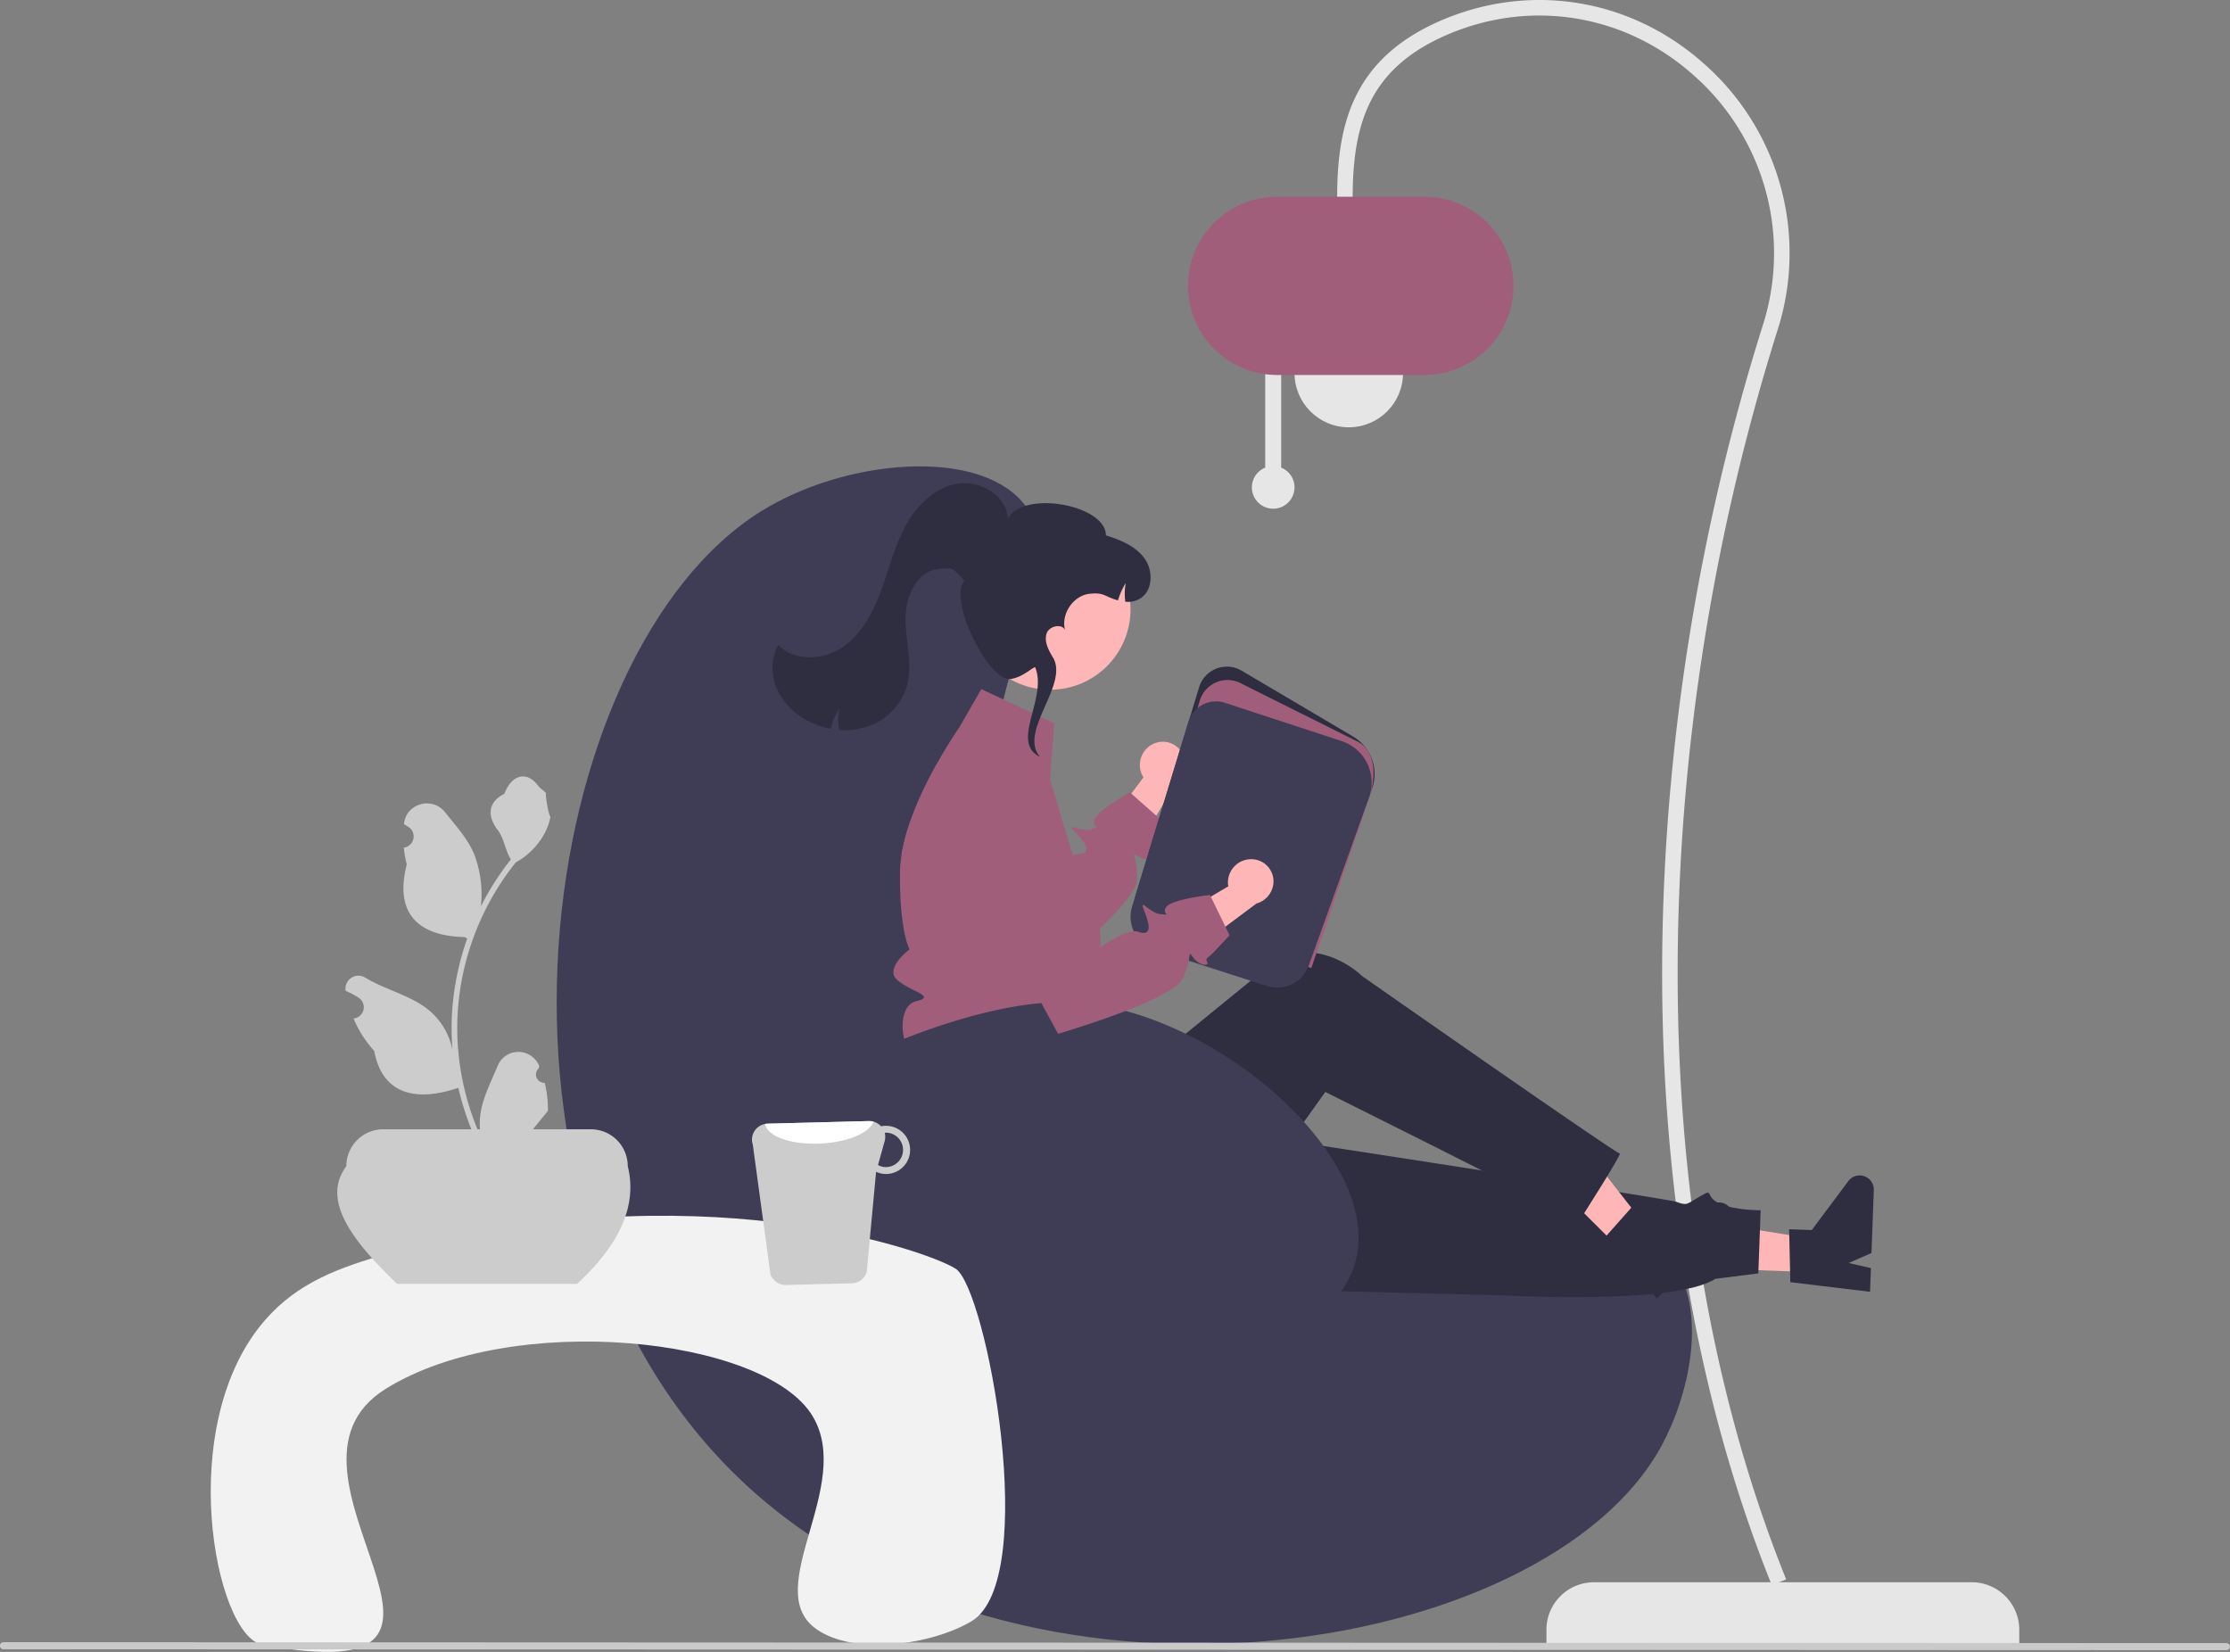 <svg xmlns="http://www.w3.org/2000/svg" data-name="Layer 1" width="751.131" height="556.415" viewBox="0 0 751.131 556.415" xmlns:xlink="http://www.w3.org/1999/xlink"><rect x="0" y="0" width="751.131" height="556.415" fill="#808080" stroke="none"/><path d="M745.319,704.743H904.585a0,0,0,0,1,0,0v4.887a16,16,0,0,1-16,16H761.319a16,16,0,0,1-16-16V704.743A0,0,0,0,1,745.319,704.743Z" transform="translate(1425.47 1258.58) rotate(-180)" fill="#e6e6e6"/><path d="M821.225,705.718l4.843-1.951c-50.677-125.789-45.795-284.482-2.956-420.613a85.005,85.005,0,0,0-24.764-89.934c-24.865-22.189-59.145-27.594-89.467-14.108-29.931,13.314-34.056,36.505-34.056,59.583h5.222c0-24.635,5.265-43.383,30.957-54.812,28.419-12.639,60.555-7.569,83.867,13.234A79.839,79.839,0,0,1,818.131,281.586C774.798,419.289,770.202,579.072,821.225,705.718Z" transform="translate(-224.434 -171.793)" fill="#e6e6e6"/><circle cx="454.307" cy="125.648" r="18.276" fill="#e6e6e6"/><path d="M650.594,329.302V294.672h5.385v34.629a7.179,7.179,0,1,1-5.385,0Z" transform="translate(-224.434 -171.793)" fill="#e6e6e6"/><path d="M624.565,268.068a30.06,30.06,0,0,1,30.025-30.025h49.607a30.025,30.025,0,1,1,0,60.051H654.59A30.06,30.06,0,0,1,624.565,268.068Z" transform="translate(-224.434 -171.793)" fill="#a05e7b"/><path d="M554.67,454.005c4.981-63.723,30.447-94.083,14.14-113.123-15.619-18.238-59.617-14.47-87.872,3.03-76.212,47.202-104.134,235.332-6.06,327.249C568.072,758.504,744.695,730.53,783.946,659.04c9.158-16.681,16.434-45.922,3.03-63.632-33.278-43.967-154.271,35.669-208.066-14.14C547.03,551.749,551.937,488.975,554.67,454.005Z" transform="translate(-224.434 -171.793)" fill="#3f3d56"/><path d="M612.927,422.347a7.822,7.822,0,0,0-3.924,10.18,7.504,7.504,0,0,0,.597,1.087l-16.358,21.842,8.163,12.2,19.174-32.343a7.8,7.8,0,0,0,2.373-9.222,7.465,7.465,0,0,0-9.838-3.828Q613.02,422.303,612.927,422.347Z" transform="translate(-224.434 -171.793)" fill="#ffb6b6"/><path d="M612.914,460.005c1.071.949-1.899,2.121-5.04.273-.899-.535-1.283-.758-1.384-.616-.253.353,1.222,2.959.828,8.747-.242,3.454-5.979,9.949-12.494,16.282-8.807,8.565-19.049,16.827-19.049,16.827l-3.596-2.879-37.704-30.23-6.363-8.807a62.681,62.681,0,0,1,2.616-10.232,111.546,111.546,0,0,1,5.676-13.474c1.172-2.374,2.374-4.636,3.525-6.717l20.201,22.261,16.928,18.645s4.929-7.939,8.747-10.1a3.636,3.636,0,0,1,1.616-.555c3.858-.182,4.091-2.283-.384-6.858-4.474-4.575,1.172-.303,5.151-1.535,3.98-1.232,0,0,.838-3.081.838-3.081,11.999-9.262,11.999-9.262l.465.414,8.434,7.444,2.414,2.131s-2.636,7.232-3.363,8.757C612.248,458.965,611.854,459.046,612.914,460.005Z" transform="translate(-224.434 -171.793)" fill="#a05e7b"/><polygon points="610.804 428.521 611.215 417.38 568.439 410.493 567.832 426.935 610.804 428.521" fill="#ffb6b6"/><path d="M827.473,603.668l-.406-17.838,7.626.281,12.311-16.49a4.767,4.767,0,0,1,8.583,3.027l-.782,21.19-7.678,3.374,7.49,1.704-.295,7.989Z" transform="translate(-224.434 -171.793)" fill="#2f2e41"/><path d="M594.489,604.651l135.488,3.435s58.508,3.379,72.236-5.551l14.476-1.828.785-21.264s-8.852.065-13.942-2.306-1.552-5.273-6.405-2.42-4.34,3.196-8.092,1.885S613.241,549.069,613.241,549.069Z" transform="translate(-224.434 -171.793)" fill="#2f2e41"/><polygon points="548.592 423.631 556.471 415.744 529.796 381.601 518.168 393.243 548.592 423.631" fill="#ffb6b6"/><path d="M765.053,588.562l11.835-13.353,5.399,5.393,20.241-3.716a4.767,4.767,0,0,1,4.234,8.057l-14.985,15.003-7.923-2.748,4.332,6.344-5.65,5.657Z" transform="translate(-224.434 -171.793)" fill="#2f2e41"/><path d="M541.035,530.449l1.347,31.31c1.586,36.859,42.178,59.168,73.654,39.923q.87-.532,1.746-1.102s11.933-3.205,11.571-8.279,2.553-7.545,5.133-6.161,36.357-46.553,36.357-46.553,70.178,35.006,85.66,43.247c0,0,14.556-22.759,13.501-22.52s-86.819-59.788-86.819-59.788-13.972-14.14-31.304-4.804c-.361,1.371-.052,1.419-.052,1.419l-57.253,46.652-8.09-15.363Z" transform="translate(-224.434 -171.793)" fill="#2f2e41"/><path d="M595.017,491.306a32.354,32.354,0,0,1-.616,4.303,25.39,25.39,0,0,1-1.98,5.939s0,2.111-4.04,9.181,1.01,4.04,4.04,9.292c3.03,5.242,0,2.828-3.363,6.202a7.722,7.722,0,0,0-1.909,7.606s-43.391.03-51.471-3-9.918-20.1-2.677-21.786c7.232-1.687-2.192-3.363-6.444-7.252-4.252-3.889,4.252-10.252,4.252-10.252s-3.505-6.05-3.212-26.362a40.029,40.029,0,0,1,.515-5.575,62.681,62.681,0,0,1,2.616-10.232,111.546,111.546,0,0,1,5.676-13.474c1.172-2.374,2.374-4.636,3.525-6.717.182-.323.353-.636.535-.949,2.192-3.879,4.192-7.05,5.515-9.08,1.02-1.576,1.636-2.464,1.636-2.464l7.353-12.787,24.544,11.504-1.394,18.817,4.232,14.191,1.949,6.535,1.505,5.04,2.323,7.807s-.636.03.121,1.071a34.484,34.484,0,0,1,6.575,15.827A32.227,32.227,0,0,1,595.017,491.306Z" transform="translate(-224.434 -171.793)" fill="#a05e7b"/><path d="M665.896,493.334l-.461-.149-58.744-18.917,21.647-71.017a9.768,9.768,0,0,1,14.312-5.562l37.54,22.179a14.715,14.715,0,0,1,6.319,17.788Z" transform="translate(-224.434 -171.793)" fill="#2f2e41"/><path d="M666.134,497.849l-59.217-19.069,21.647-71.017A9.768,9.768,0,0,1,642.876,402.201l39.332,19.637c5.909,3.49,5.771,12.524,3.027,19.936Z" transform="translate(-224.434 -171.793)" fill="#a05e7b"/><path d="M660.206,502.989a11.291,11.291,0,0,1-9.05.9l-37.85-12.189A11.704,11.704,0,0,1,605.731,477.21l18.976-62.255a9.767,9.767,0,0,1,12.39-6.431l39.224,12.879a14.722,14.722,0,0,1,9.265,18.959l-20.289,56.565A11.304,11.304,0,0,1,660.206,502.989Z" transform="translate(-224.434 -171.793)" fill="#3f3d56"/><circle cx="353.691" cy="205.214" r="27.11" fill="#ffb6b6"/><path d="M486.452,404.525a23.511,23.511,0,0,0,11.546,10.793,27.033,27.033,0,0,0,6.222,1.969,24.326,24.326,0,0,1,2.879-6.816,20.083,20.083,0,0,0,0,7.199,23.9,23.9,0,0,0,9.663-1.199,20.726,20.726,0,0,0,13.034-13.204c2.16-7.186-.167-14.861-.35-22.362-.189-7.502,3.373-16.474,10.82-17.402,5.671-.708,4.97-.158,9.045,3.848-5.7,6.332,8.196,34.377,15.653,33.138,4.216-.701,7.318-4.048,8.152-3.932,4.27,10.456-8.574,25.286,1.613,30.154l-.756-1c-5.332-8.808,10.445-23.685,5.113-32.494-1.486-2.464-3.032-5.353-2.112-8.079.873-2.592,5.293-3.412,6.226-1.053-1.516-5.407,2.716-11.752,8.338-12.304,4.994-.493,4.706.931,9.467,2.229a24.293,24.293,0,0,1,2.608-5.835,19.918,19.918,0,0,0-.139,6.296,7.855,7.855,0,0,0,4.941-1.046c4.397-2.636,4.528-9.44,1.507-13.581-3.026-4.142-8.095-6.187-12.985-7.734-.045-10.342-27.872-15.292-32.99-5.678-.526-7.785-9.45-13.029-17.138-11.707s-13.752,7.487-17.45,14.357c-3.697,6.865-5.532,14.552-8.238,21.865s-6.575,14.604-13.056,18.943c-6.48,4.333-16.109,4.727-21.52-.89A17.168,17.168,0,0,0,486.452,404.525Z" transform="translate(-224.434 -171.793)" fill="#2f2e41"/><path d="M514.269,528.498a9.788,9.788,0,0,1,1.815-1.149c10.377-5.164,42.645-18.57,67.877-18.02,48.548,1.058,110.332,54.637,95.953,90.617-10.941,27.378-65.336,42.954-105.043,30.496C519.245,612.989,497.288,542.036,514.269,528.498Z" transform="translate(-224.434 -171.793)" fill="#3f3d56"/><path d="M312.726,725.733c-15.864-2.993-29.906-74.46,1.305-109.658,10.693-12.059,24.032-17.308,41.775-22.193,102.121-28.115,180.011-1.32,190.478,5.222,10.444,6.527,28.752,104.875,5.34,118.796-13.173,7.833-39.282,11.749-52.218,2.611-19.035-13.446,12.915-48.324-1.305-71.8C481.963,622.071,396.986,613.097,354.382,639.573,308.929,667.82,402.684,742.704,312.726,725.733Z" transform="translate(-224.434 -171.793)" fill="#f2f2f2"/><path d="M418.787,604.223H358.183c-14.961-14.338-25.658-28.156-17.094-39.626a12.432,12.432,0,0,1,12.432-12.432h69.928a12.432,12.432,0,0,1,12.432,12.432C439.141,577.666,433.316,590.877,418.787,604.223Z" transform="translate(-224.434 -171.793)" fill="#ccc"/><path d="M407.903,536.515a2.807,2.807,0,0,1-2.035-4.866l.192-.765q-.038-.092-.076-.184a7.539,7.539,0,0,0-13.907.052c-2.275,5.478-5.17,10.966-5.883,16.758a22.304,22.304,0,0,0,.392,7.671A89.42,89.42,0,0,1,378.452,518.042a86.307,86.307,0,0,1,.535-9.628q.444-3.931,1.231-7.807a90.456,90.456,0,0,1,17.938-38.337,24.073,24.073,0,0,0,10.012-10.387,18.363,18.363,0,0,0,1.67-5.018c-.487.064-1.838-7.359-1.47-7.815-.679-1.031-1.895-1.543-2.637-2.549-3.689-5.002-8.773-4.129-11.426,2.669-5.669,2.861-5.724,7.606-2.245,12.169,2.213,2.903,2.517,6.832,4.459,9.94-.2.256-.408.503-.607.759a91.039,91.039,0,0,0-9.502,15.054,37.846,37.846,0,0,0-2.259-17.579c-2.163-5.217-6.216-9.611-9.786-14.122-4.288-5.418-13.08-3.053-13.836,3.814q-.011.1-.021.199.795.449,1.557.952a3.808,3.808,0,0,1-1.535,6.93l-.078.012a37.89,37.89,0,0,0,.999,5.665c-4.58,17.71,5.307,24.16,19.424,24.45.312.16.615.32.927.471a92.924,92.924,0,0,0-5.002,23.539,88.135,88.135,0,0,0,.064,14.231l-.024-.168a23.289,23.289,0,0,0-7.95-13.448c-6.118-5.026-14.762-6.877-21.363-10.916a4.371,4.371,0,0,0-6.694,4.252q.013.088.027.176a25.578,25.578,0,0,1,2.868,1.382q.795.449,1.557.952a3.808,3.808,0,0,1-1.535,6.93l-.078.012c-.056.008-.104.016-.16.024a37.923,37.923,0,0,0,6.975,10.923c2.863,15.46,15.162,16.927,28.318,12.425h.008a92.897,92.897,0,0,0,6.24,18.218h22.293c.08-.248.152-.503.224-.751a25.329,25.329,0,0,1-6.169-.367c1.654-2.03,3.308-4.075,4.962-6.105a1.384,1.384,0,0,0,.104-.12c.839-1.039,1.686-2.069,2.525-3.108l0-.001a37.101,37.101,0,0,0-1.087-9.451Z" transform="translate(-224.434 -171.793)" fill="#ccc"/><path d="M483.94,600.976a5.385,5.385,0,0,0,5.189,3.635l22.233-.572a5.311,5.311,0,0,0,5.019-3.908l3.146-33.642a8.22,8.22,0,0,0,3.557.731,8.108,8.108,0,0,0-.407-16.211,6.869,6.869,0,0,0-1.457.152,5.495,5.495,0,0,0-4.09-1.765l-34.199.883a4.912,4.912,0,0,0-.844.105,5.341,5.341,0,0,0-4.09,6.936Zm36.233-36.773,2.239-8.017a5.46,5.46,0,0,0,.017-2.832c.109-0.0.204-.052.313-.052a5.8,5.8,0,0,1,.272,11.596A5.459,5.459,0,0,1,520.172,564.203Z" transform="translate(-224.434 -171.793)" fill="#ccc"/><path d="M482.087,550.382c.729,4.166,8.92,7.095,18.77,6.586,9.058-.417,16.464-3.598,17.82-7.367a5.057,5.057,0,0,0-1.548-.206l-34.199.883A4.912,4.912,0,0,0,482.087,550.382Z" transform="translate(-224.434 -171.793)" fill="#fff"/><path d="M225.625,727.311l748.75.307a1.191,1.191,0,0,0,0-2.381l-748.75-.307a1.191,1.191,0,1,0,0,2.381Z" transform="translate(-224.434 -171.793)" fill="#cacaca"/><path d="M645.576,461.206a7.822,7.822,0,0,0-7.536,7.889,7.505,7.505,0,0,0,.133,1.233l-23.499,13.873,2.844,14.4,30.135-22.485a7.8,7.8,0,0,0,5.737-7.601,7.465,7.465,0,0,0-7.61-7.317Q645.678,461.201,645.576,461.206Z" transform="translate(-224.434 -171.793)" fill="#ffb6b6"/><path d="M626.326,494.279c-.629-.842-.899-1.195-1.042-1.098-.368.222-.014,3.197-2.602,8.383-3.643,7.285-41.844,18.442-41.844,18.442l-4.703-8.611-20.688-37.84-7.131-30.33a13.531,13.531,0,0,1-.361-3.228,128.177,128.177,0,0,1,20.171-11.611,13.504,13.504,0,0,1,6.061,7.22l14.241,39.929,5.683,15.942s10.024-7.168,13.66-5.852c3.63,1.324,4.662-.532,2.289-6.475-2.373-5.943,1.189.174,5.334.563,4.153.395,0,0,1.962-2.522s14.645-3.94,14.645-3.94l.27.563,4.915,10.11,1.407,2.905s-5.211,5.653-6.468,6.78c-1.263,1.135-1.653,1.056-1.035,2.349C631.699,497.248,628.509,497.19,626.326,494.279Z" transform="translate(-224.434 -171.793)" fill="#a05e7b"/></svg>